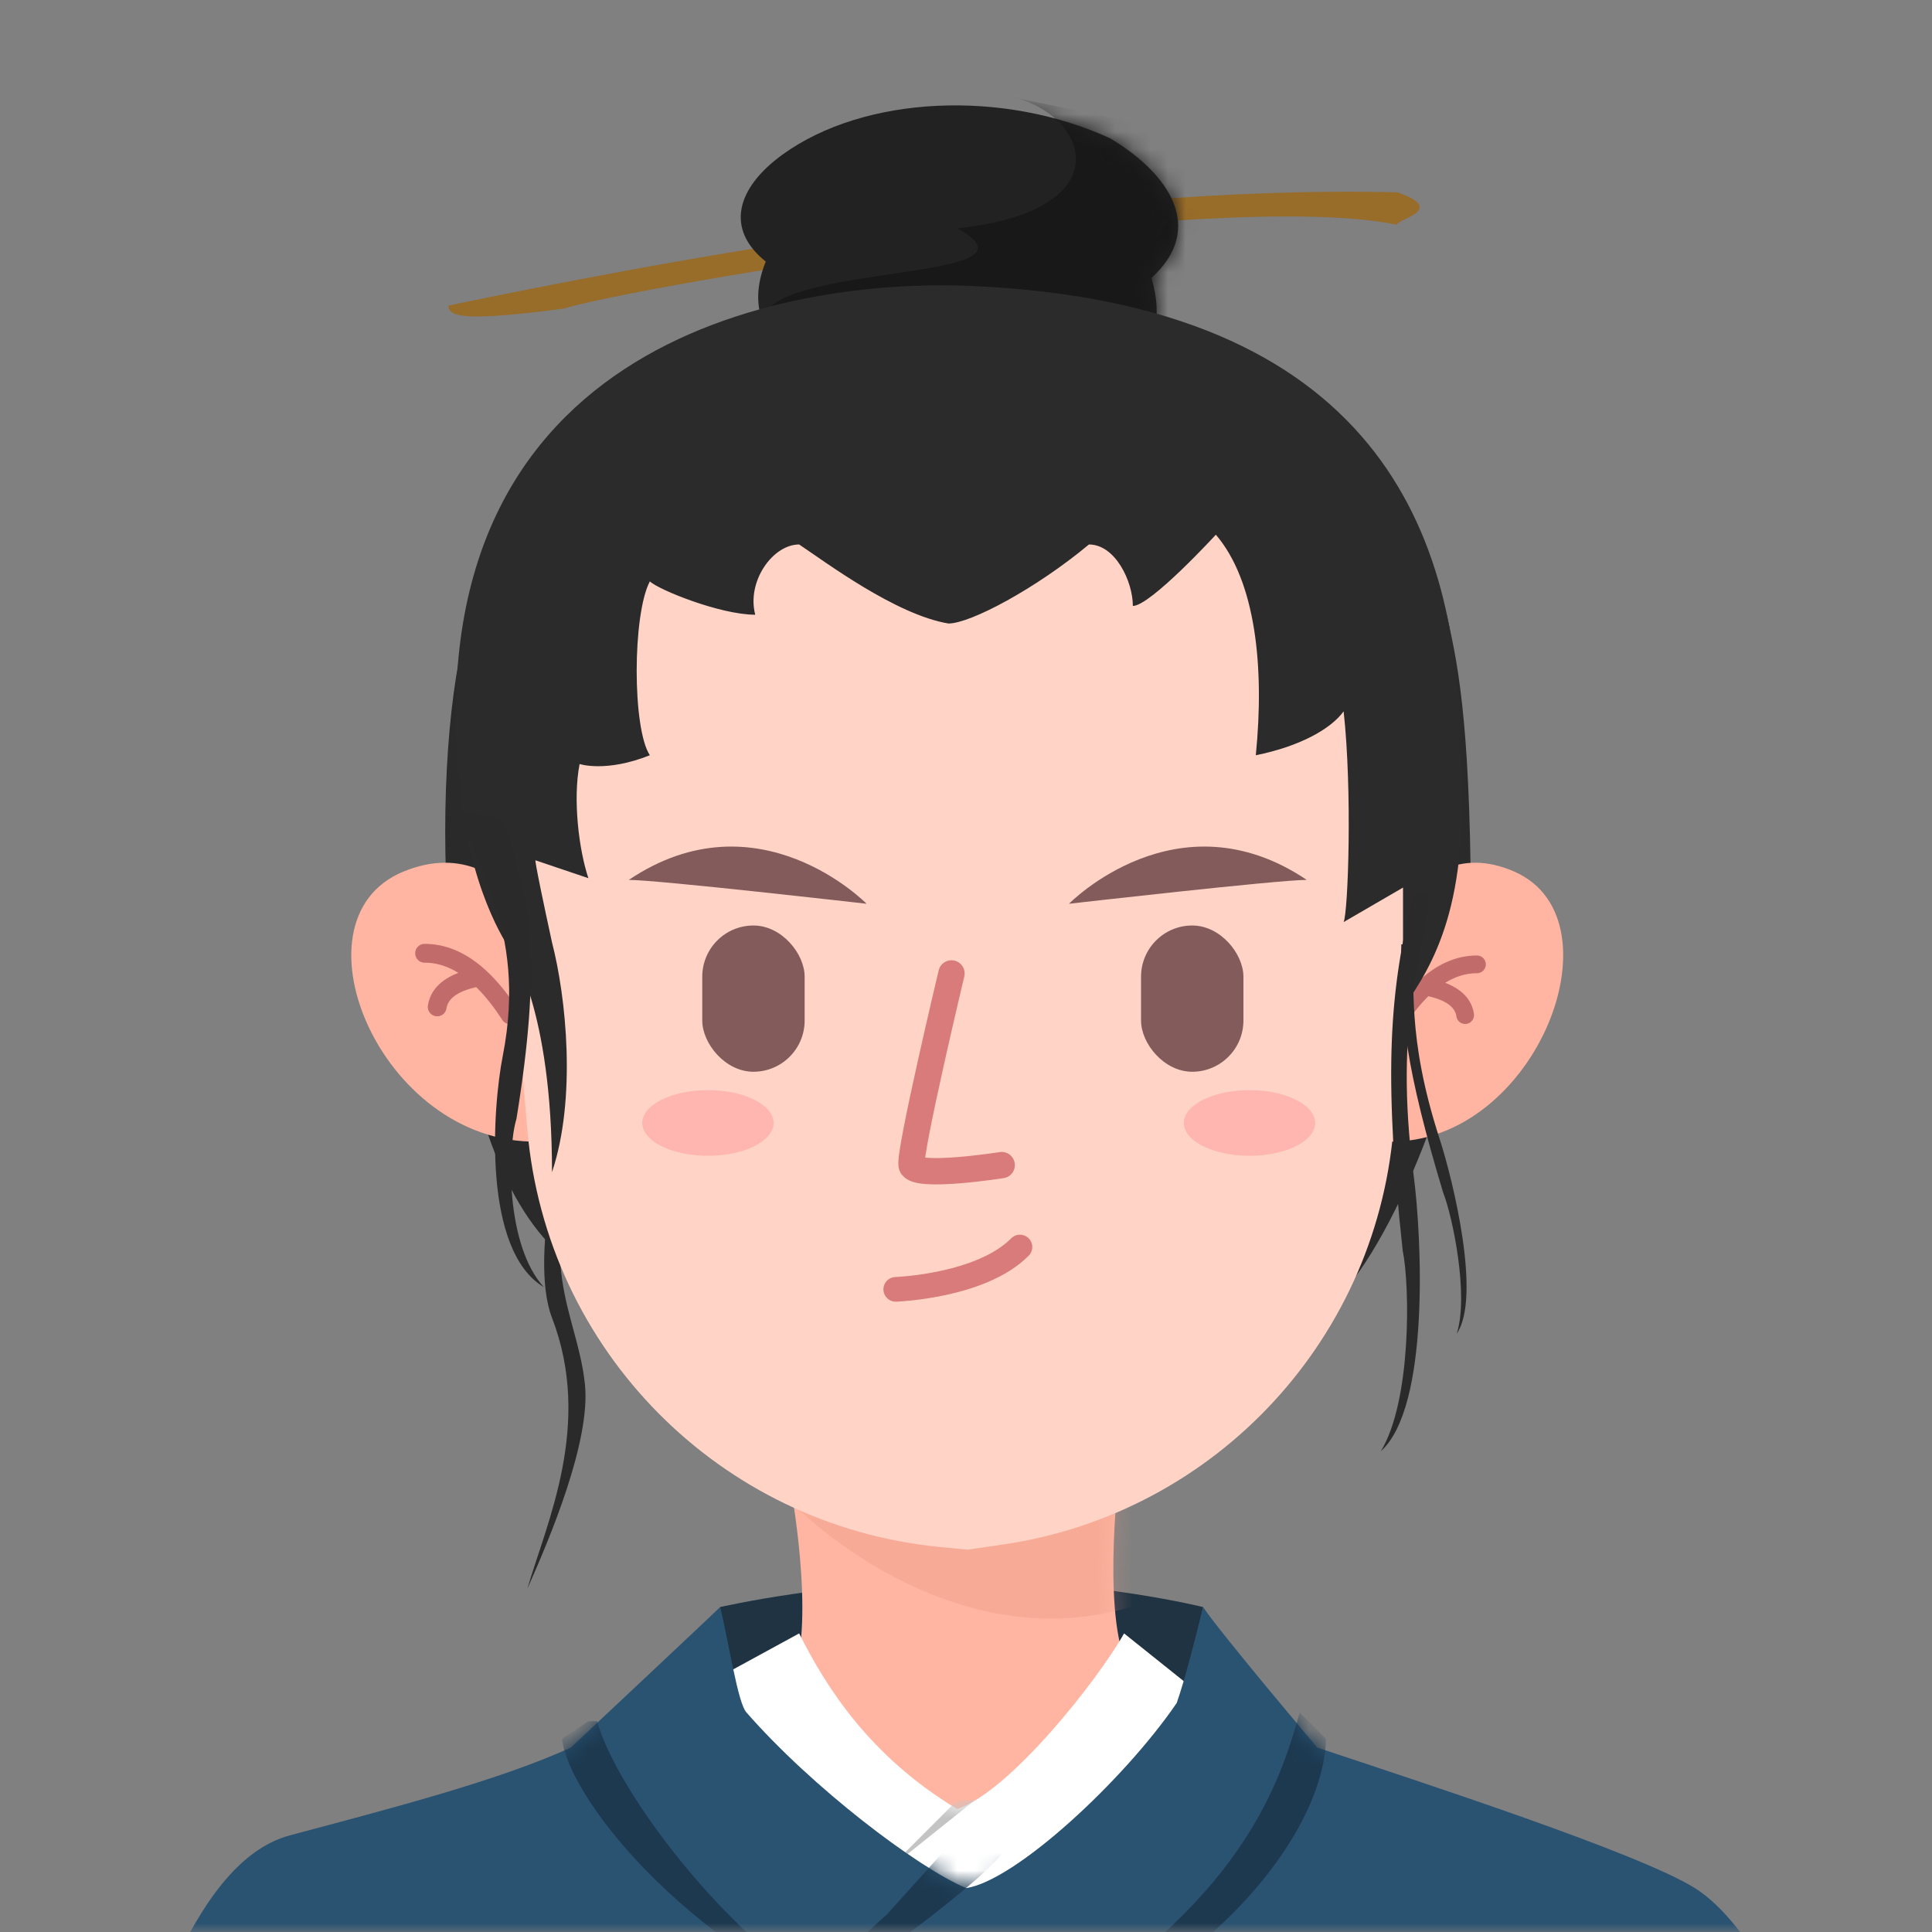 <svg xmlns="http://www.w3.org/2000/svg" fill="none" viewBox="0 0 110 110" height="110" width="110"><rect x="0" y="0" width="110" height="110" fill="#808080" stroke="none"/><mask height="110" width="110" y="0" x="0" maskUnits="userSpaceOnUse" style="mask-type:alpha" id="a"><path fill="#C4C4C4" d="M0 0h110v110H0z"/></mask><g mask="url(#a)"><path fill="#203342" d="m66 104 2.5-12.5S62.5 90 55 90s-14 1.5-14 1.5l1.5 13L66 104z"/><path fill="#FFB5A1" d="M45.064 84.95s1.554 8.542-.264 11.27c.96 1.508 5.893 7.002 10.5 7.006 3.839.003 7.293-5.076 9.508-7.598-2.191-1.616-1.19-10.795-1.19-10.795l-18.554.117z" clip-rule="evenodd" fill-rule="evenodd"/><mask height="20" width="21" y="84" x="44" maskUnits="userSpaceOnUse" style="mask-type:alpha" id="b"><path fill="#fff" d="M45.064 84.95s1.554 8.542-.264 11.27c.96 1.508 5.893 7.002 10.5 7.006 3.839.003 7.293-5.076 9.508-7.598-2.191-1.616-1.19-10.795-1.19-10.795l-18.554.117z" clip-rule="evenodd" fill-rule="evenodd"/></mask><g mask="url(#b)"><path fill="#E89A85" d="M45 85.5s8.471 8.861 18.888 6.132c10.416-2.729 2.292-11.076 2.292-11.076L45 85.5z" clip-rule="evenodd" fill-rule="evenodd" opacity=".349" style="mix-blend-mode:multiply"/></g><path fill="#fff" d="M45.5 93 40 96c1.167 4.333 8.756 12.5 16 12.5 8.5 0 10.5-6.833 13-11.5l-5-4c-1.5 2.667-6.5 9-9.5 10-5-3-7.5-7-9-10z"/><mask height="16" width="29" y="93" x="40" maskUnits="userSpaceOnUse" style="mask-type:alpha" id="c"><path fill="#fff" d="M45.5 93 40 96c1.167 4.333 8.756 12.5 16 12.5 8.5 0 10.5-6.833 13-11.5l-5-4c-1.5 2.667-6.5 9-9.5 10-5-3-7.5-7-9-10z"/></mask><g mask="url(#c)"><path fill="#C4C4C4" d="m50.5 106.5 4-4h1l-5 4z"/></g><path fill="#2A5271" d="M41 91.5c-.5.5-8.5 8-8.5 8-4 1.833-10 3.4-16 5S8 117.833 6.5 120H103c0-4-3.3-10.5-6.5-12.5s-15.5-6-21.5-8c0 0-5.5-6.5-6.5-8-.5 2-1 4-1.5 5.456-3.013 4.411-9.2 10.144-12 10.544-2.807-1.203-8.758-5.721-12.5-10-.5-.544-1-4-1.5-6z"/><mask height="29" width="97" y="91" x="6" maskUnits="userSpaceOnUse" style="mask-type:alpha" id="d"><path fill="#1B4A6D" d="M41 91.5c-.5.5-8.5 8-8.5 8-4 1.833-10 3.4-16 5S8 117.833 6.5 120H103c0-4-3.3-10.5-6.5-12.5s-15.5-6-21.5-8c0 0-5.5-6.5-6.5-8-.5 2-1 4-1.5 5.456-3.013 4.411-9.2 10.144-12 10.544-2.807-1.203-8.758-5.721-12.5-10-.5-.544-1-4-1.5-6z"/></mask><g mask="url(#d)" fill="#1C3950"><path d="M56.5 117c13.112-7.5 16-14 17.5-19.5l1.5 1.5c-.167 5.833-7.5 14.5-19 18zm-11-3.5c2-1 3.5-1 9.5-6s0-3.5 0-3.5l-4.5 5-5 4.5z"/><path d="M49.5 115C41.9 111.4 35 101.833 34 98h-.5L32 99c.333 3.167 6.7 11.6 17.5 16z"/></g><path fill="#2A2A2A" d="M31.895 71.412c-7.009-6.074-7.476-26.165-5.607-34.575 1.868-8.41 56.068-1.869 56.068-1.869.779 3.27 1.401 7.009 1.401 18.222 0 7.112-4.671 18.222-7.942 21.026-3.27 2.803-36.911 3.27-43.92-2.804z"/><path fill="#2A2A2A" d="M31.429 75.031c-1.381-3.591.779-11.992 1.87-14.484 3.581-.311 1.672-1.457 0 3.271-2.977 8.41-.468 10.746 0 14.951.363 3.27-2.026 8.878-3.272 11.681 1.09-3.738 3.738-9.344 1.402-15.419z"/><path fill="#FFB5A1" d="M32.386 56.382s-2.687-9.536-9.428-6.753c-6.74 2.783-1.075 15.952 8.097 15.351 9.173-.6 1.331-8.598 1.331-8.598z" clip-rule="evenodd" fill-rule="evenodd"/><path fill="#C26B6B" d="M23.64 54.276c0-.296.24-.536.535-.536 1.953 0 3.724 1.274 5.317 3.744a.535.535 0 1 1-.9.58c-.485-.753-.978-1.372-1.477-1.861-1.08.248-1.603.657-1.693 1.206a.535.535 0 1 1-1.056-.172c.139-.853.738-1.464 1.731-1.845-.63-.39-1.27-.581-1.922-.581a.535.535 0 0 1-.535-.535z" clip-rule="evenodd" fill-rule="evenodd"/><path fill="#FFB5A1" d="M77.388 56.382s2.52-9.536 8.84-6.753c6.319 2.783 1.008 15.952-7.591 15.351-8.6-.6-1.249-8.598-1.249-8.598z" clip-rule="evenodd" fill-rule="evenodd"/><path fill="#C26B6B" d="M84.596 54.907a.504.504 0 0 0-.504-.504c-1.838 0-3.505 1.199-5.004 3.524a.504.504 0 1 0 .847.546c.457-.71.92-1.292 1.39-1.752 1.017.233 1.51.618 1.595 1.135a.504.504 0 1 0 .994-.162c-.131-.803-.695-1.378-1.63-1.736.593-.367 1.196-.547 1.808-.547a.504.504 0 0 0 .504-.504z" clip-rule="evenodd" fill-rule="evenodd"/><path fill="#FFD4C6" d="M28.532 47.02c-1.239-14.342 9.396-26.969 23.74-28.187 15.848-1.345 29.189 11.705 28.193 27.578L79.378 63.74c-.774 12.329-10.082 22.429-22.308 24.204l-1.986.288-1.603-.157c-12.514-1.233-22.372-11.21-23.454-23.739l-1.495-17.315z" clip-rule="evenodd" fill-rule="evenodd"/><mask height="74" width="55" y="18" x="27" maskUnits="userSpaceOnUse" style="mask-type:alpha" id="e"><path fill="#fff" d="M27.59 47.253c-1.235-14.373 9.42-27.023 23.794-28.25l1.74-.149C69.015 17.498 82.4 30.58 81.405 46.497l-1.243 19.925c-.77 12.326-10.068 22.426-22.288 24.21l-2.764.404-2.378-.236C40.22 89.561 30.366 79.58 29.29 67.051l-1.7-19.798z" clip-rule="evenodd" fill-rule="evenodd"/></mask><g mask="url(#e)"><ellipse fill="#FFA2A2" ry="1.869" rx="3.738" cy="63.937" cx="71.142" opacity=".625"/><ellipse fill="#FFA2A2" ry="1.869" rx="3.738" cy="63.937" cx="40.306" opacity=".625"/><rect fill="#835B5B" rx="2.915" height="8.327" width="5.829" y="52.694" x="64.966"/><rect fill="#835B5B" rx="2.915" height="8.327" width="5.829" y="52.694" x="39.984"/><path fill="#835B5B" d="M60.863 51.457s6.17-6.314 13.539-1.359c-1.666 0-13.54 1.359-13.54 1.359zm-11.523 0s-6.17-6.314-13.54-1.359c1.666 0 13.54 1.359 13.54 1.359z" clip-rule="evenodd" fill-rule="evenodd"/><path stroke-linecap="round" stroke-width="1.499" stroke="#D97B7B" d="M54.173 55.423s-2.412 10.123-2.272 10.913c.14.789 5.132 0 5.132 0"/></g><path fill="#986C29" d="M79.57 10.951c-18.903-.484-42.873 4.123-54.036 6.447-.016.614.798.942 6.575.169 4.145-1.276 37.188-6.879 47.415-4.774.007-.307 2.9-.847.047-1.841z"/><path fill="#222" d="M63.222 7.883c-6.075-2.804-14.017-2.463-18.69.934-2.57 1.869-3.27 4.205-.934 6.074-1.869 4.672 2.804 6.541 5.607 6.541 2.18 1.246 7.009 1.402 9.812 0 4.205.935 7.943-.934 6.54-5.606 3.083-2.804 1.064-5.903-2.335-7.943z"/><mask height="17" width="26" y="6" x="42" maskUnits="userSpaceOnUse" style="mask-type:alpha" id="f"><path fill="#222" d="M63.222 7.883c-6.075-2.804-14.017-2.463-18.69.934-2.57 1.869-3.27 4.205-.933 6.074-1.87 4.672 2.803 6.541 5.607 6.541 2.18 1.246 7.008 1.402 9.811 0 4.205.935 7.943-.934 6.541-5.606 3.083-2.804 1.064-5.903-2.336-7.943z"/></mask><g mask="url(#f)"><path fill="#181818" d="M54.5 13c9.5-1 7.5-6.563 3-7.5l12 2.5C70 12.833 71 22.7 71 23.5c0 .8-18.333-3.333-27.5-5.5 1-3 16.5-2 11-5z"/></g><path fill="#2B2B2B" d="M79.882 50.535 76.5 52.5c.258-.546.5-7.5 0-12-.718 1-2.5 2-5 2.5.5-5 0-9.9-2.274-12.556 0 0-3.726 4.056-4.726 4.056 0-1.4-1-3.5-2.5-3.5-3 2.5-6.742 4.5-8 4.5-3-.5-7-3.5-8.5-4.5-1.5 0-3 2.1-2.5 4-2 0-5.533-1.434-6-1.9-1 1.9-1 8.4 0 9.9-2.5 1-4 .5-4 .5-.394 2.019-.04 4.882.5 6.5l-3.006-1.015s-.18-.467.935 4.672c.81 3.135 1.401 8.878 0 13.083 0-9.345-2.336-12.615-2.336-12.615s-2.102-2.804-2.803-8.41C23.02 19.55 44.602 15.828 55.258 16.279c23.166.98 27.868 14.165 27.868 26.415.633 8.82-1.545 12.251-3.244 14.701v-6.86z"/><path fill="#2A2A2A" d="M79.864 71.202c-1.125-10.352-.727-14.874.623-20.348h.934c-.311 3.332-2.108 7.159-.934 16.064.465 3.53.934 13.209-1.869 15.708 1.745-2.856 1.661-9.4 1.246-11.424zm-50.46-7.493c1.406-8.676.908-12.465-.779-17.052l-2.336-.475c.39 2.792 3.804 6.474 2.336 13.937-.581 2.958-1.168 11.068 2.336 13.162-2.18-2.393-2.076-7.877-1.557-9.573z"/><path fill="#2A2A2A" d="M82.165 67.894c-2.112-7.007-2.478-10.177-2.38-14.122l.584-.115c.259 2.339-.343 5.201 1.602 11.203.77 2.38 2.38 9.002.97 11.072.7-2.186-.242-6.693-.776-8.038z"/><path stroke-linecap="round" stroke-width="1.404" stroke="#DA7B7B" d="M51 73.41s4.857-.17 7.071-2.41"/></g></svg>